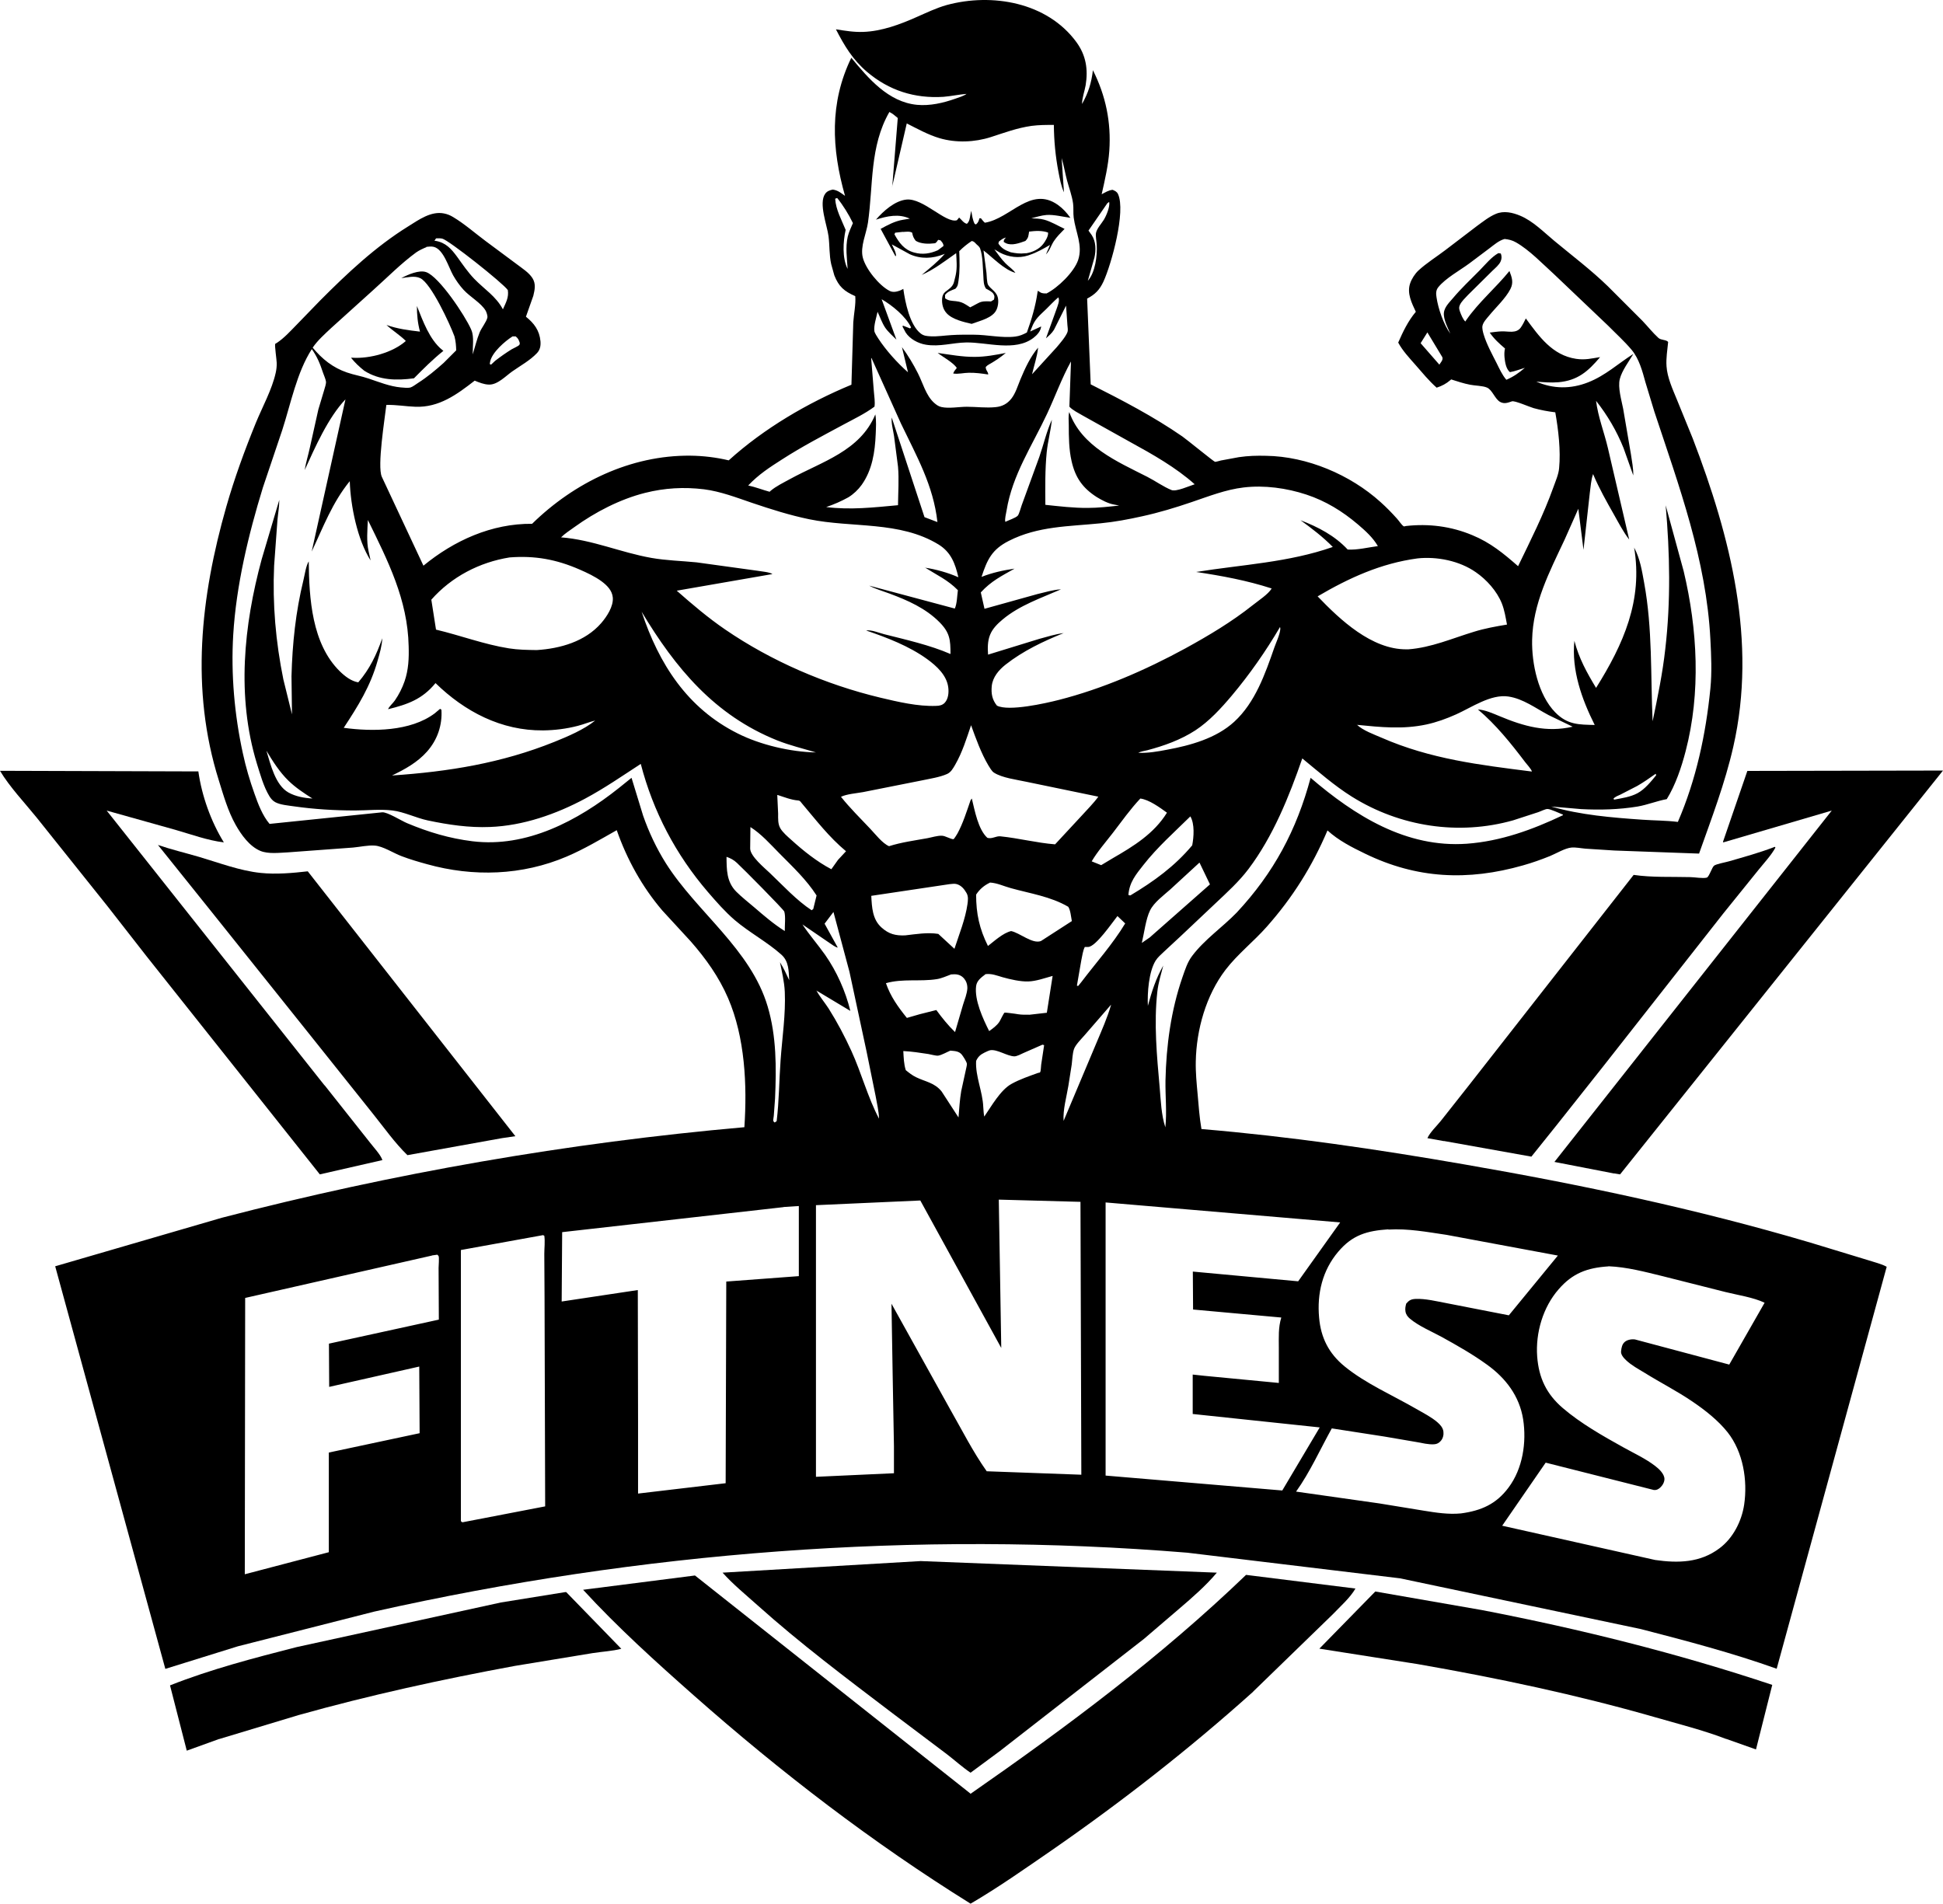 <?xml version="1.0" encoding="UTF-8"?>
<svg xmlns="http://www.w3.org/2000/svg" version="1.1" viewBox="0 0 1577.1 1545.29">
  
  <g>
    <g id="katman_1">
      <path d="M784.7,76.19c-6.4.5-12.6,1.9-18.9,2.4-23.4,1.5-44.2-5.1-62.1-20.3-11.6-9.9-18.3-21.1-25.2-34.5,7.5,1.2,14.7,2.4,22.3,2.1,14.8-.5,29.9-6.1,43.3-12.1,8-3.5,15.8-7.3,24.3-9.7,36.8-10,81.6-2.3,105.3,30.1,7.8,10.7,9.6,22.1,7.5,35-.8,4.7-3,10.6-2.9,15.2,5.2-9.4,7.5-16.8,8.8-27.4,10.4,20.6,14.9,42.2,13.3,65.4-.8,11.8-3.6,23.8-6.2,35.3,2.9-1.5,5.6-3.3,8.9-3.6,2,.9,3.4,1.4,4.4,3.5,6.4,14-5.3,56.8-11.9,71.1-3.1,6.6-6.7,10.3-13.2,13.7l2.9,69.6c25.4,12.8,51,26.1,74.4,42.3,3.2,2.2,25.5,20.4,26.5,20.6.6.1,4-.9,4.8-1.1l14.6-2.7c7.4-1.1,14.6-1.3,22.1-1.1,33.3.5,68.2,15.3,92.8,37.5,4.7,4.2,9.2,8.8,13.4,13.5,1.4,1.5,3.8,5.2,5.4,6.2.5.3,1.2-.1,1.8-.2,18.5-2.1,36.7.2,53.9,7.4,14.8,6.1,25.3,14.8,37.2,25.2,10.1-20.9,20.8-42,28.6-63.9,1.7-4.8,4.3-10.6,4.7-15.6,1.4-14.4-.6-31.2-3.1-45.4-5.9-.7-11.8-1.8-17.6-3.4-3.2-.9-15.4-6.3-17.6-5.5-3.3,1.1-6.1,2.3-9.5.5-4.3-2.3-6.4-9.9-10.8-11.7-3.4-1.5-9.9-1.5-13.7-2.3-5.2-1-10.3-2.7-15.3-4.3l-.7.6c-3.4,2.9-6.8,4.7-11.1,6.1-6.4-5.7-11.6-12.1-17.2-18.5-5-5.7-10.4-11.4-14-18.1,3.9-8.9,8-17.5,14.3-25-3.3-7.1-7.4-15-4.6-23.1,1.2-3.6,3.9-7.8,6.7-10.4,6.6-6.1,14.7-11.1,21.9-16.6l25.7-19.6c4.8-3.5,9.8-7.5,15.3-9.8,6.4-2.7,13.5-1.1,19.7,1.5,10.5,4.4,19.1,13.3,27.8,20.5,14.7,12.2,29.7,23.5,43.4,36.8l28,28c4.3,4.5,8.4,9.7,13,13.9,2.2,2,6.4,1.3,7.9,3.3-.6,6.4-1.8,13.3-1.3,19.8.6,9,4.9,18.4,8.3,26.7l13,31.9c30.7,80.1,52.3,164.7,32.9,250.1-6.8,29.9-17.6,58-27.8,86.8l-68.8-2.5-23.4-1.5c-3.7-.3-7.7-1.2-11.4-.9-5.3.5-12.3,4.8-17.4,6.9-7.2,2.9-14.5,5.5-22,7.6-44.6,12.7-86.1,10.9-128.2-9.6-10.6-5.1-21.7-10.8-30.4-18.8-12.4,29.2-28.3,54.5-49.3,78.2-10.7,12.1-23.7,22.2-33.5,35-15.8,20.7-23.6,48.5-24.1,74.3-.2,8.9.7,17.9,1.5,26.7.8,9.3,1.5,18.9,3.1,28.2,71.6,6,142.6,16.4,213.4,28.7,94.8,16.4,188.6,36.2,280.9,63.5l47,14.3c4.8,1.6,10.6,2.9,14.9,5.3l-89.3,326.3c-36.1-12.9-73.1-22.6-110.2-32.2l-195.5-41.2-172.6-20.8c-221-18.1-443.7-.7-660,47.8l-110.8,28.2-58.8,18.3-89.4-326.8,135.3-39.4c138.8-36.1,281.2-60.9,424.1-73.5,2.3-34.2.5-72.9-13.2-104.7-7.4-17.2-18.1-32.2-30.4-46.2l-23-25c-16.4-19.2-28.7-41.5-37-65.2-13.3,7.5-26.5,15.4-40.6,21.4-36.1,15.4-75.8,16.7-113.4,6.2-6.9-1.9-13.8-3.9-20.6-6.5-6.5-2.4-15.2-8.2-21.9-8.6-5.5-.4-12,1.1-17.5,1.6l-52.9,3.9c-7,.3-15.9,1.5-22.4-1.2-8.8-3.7-15.5-13.1-20-21.1-6.3-11.2-9.9-24-13.7-36.2-23.2-73.8-14.8-148.9,6.1-222.1,6.6-23.1,14.9-45.8,24-68.1,5.3-12.9,13.1-27,16.1-40.6.6-2.7.9-5.4.8-8.1,0-2.1-1.8-14.3-1.2-15.3.2-.4.8-.5,1.1-.7,6.2-4.1,11.1-9.6,16.3-14.9l19-19.6c22-22.1,44.9-43.7,71.5-60.2,8.5-5.3,18.6-12.7,29.2-10.5,2.6.5,5,1.5,7.3,2.9,9.2,5.5,17.8,13.1,26.4,19.5l25.3,18.8c4.3,3.3,9.8,6.7,12.7,11.3,2.9,4.6,1.9,9.3.7,14.3l-6,17c6.6,5.3,11,11.1,11.8,19.9.3,3.7-.3,7-2.9,9.7-5.6,5.9-13.3,10.1-20,14.8-5.3,3.7-11.9,10.9-18.9,10.7-4.1-.1-7.9-1.7-11.6-3.2-14.4,11.2-28.9,21.9-48.1,21.2-8-.3-15.5-1.7-23.6-1.5-1.3,11.3-7.5,49.7-3.7,58.3l33.8,72.2c24.8-20.4,55.4-34.3,88.2-34,34.2-33.5,80-55.8,128.5-55.3,10.3.1,21.1,1.4,31.1,3.8,28.6-25.9,64.1-46.7,99.6-61.4l1.5-50.6c.4-6.6,2.2-14.8,1.6-21.3-8.9-3.9-13.4-7.7-17-16.9l-2.5-9c-1.7-7.4-1.2-15.2-2.2-22.8-1.1-8.7-8.2-26.7-2.7-34.4,1.6-2.2,3.6-2.8,6.1-3.4,4.1.5,6.8,2.8,10,5.1-10.9-38.4-12.7-75.4,5.1-112.1,14,16.9,30,35.9,53.3,38.2,10.5,1,21.3-1.5,31.2-5,3-1.1,6.7-2.1,9.2-4l.4-.5-.4.5v.1ZM724.2,151.79l4.5-56c-2.2-1.9-4.2-3.6-6.8-4.9-16.1,28-13,59.3-17.4,89.9-1.3,8.9-6.4,19.3-4.2,28.2,2.3,9.3,13.3,22.8,21.7,27.1,2.6,1.4,5.7.8,8.4-.2,1-.4,1.9-.9,2.8-1.4,1.5,10.8,5.2,29.4,14.2,36.3,2.5,1.9,4.9,2,7.9,2.2,5.7.3,11.6-.7,17.2-1,5.9-.4,11.9-.3,17.9-.3,11,0,23.1,2.9,33.8,1.5,3.3-.4,6.4-1.7,9.3-3.3,3.7-10.2,7.1-21.7,8.6-32.4l.3-1.5c3,2.1,3.4,2.2,7.1,2.2,9.1-4.6,22.2-17.2,25.6-27.1,4-11.9-2.1-22.7-3.6-34.5-.5-3.8,0-7.6-.5-11.4-.9-6.5-3.2-12.4-4.9-18.7-1.6-6-2.6-12.3-4.4-18.2l1.9,27.8c-2.4-5.2-3.4-11.1-4.5-16.7-2.4-12.6-3.6-25.2-3.7-38-6.1,0-12.1,0-18.2.8-11.8,1.7-21.8,5.5-33,9.1-13.1,4.2-28.2,4.8-41.5.9-9.4-2.8-18-7.6-26.7-12l-11.9,51.5.1.1ZM679.6,160.69l-1.7.6c.5,8.9,5.2,17.2,8.5,25.3-2.1,9.5-2.9,22.8,1.6,31.7l.3.7-.3-.7c-.5-8.9-1.9-17.3.1-26.2.9-3.8,2.7-7.4,4.2-11-3.3-6.9-8-14.5-12.8-20.4h.1ZM883,227.89l-.4.4.4-.4c6-6.7,7.7-20.3,7.2-29-.1-2.7-1.1-7.3-.6-9.8.6-3.4,4.5-7.7,6.3-10.6,2-3.2,5.2-10.7,4.4-14.6l-1.5,1.1-15.3,22.2,2.6,3.6c3.5,5.3,3.6,12.3,2.2,18.4l-5.3,18.6v.1ZM1325.8,386.19l-8-22.5c-5.5-13.7-13.1-26.7-22.3-38.3,1.6,13,6.6,25.5,9.6,38.3l17.3,74.3c-4.8-6.2-8.6-13.6-12.5-20.5-5.9-10.4-11.8-20.9-16.5-31.9l-.3-.8c-1.7,4.6-2,10.6-2.7,15.5l-5.1,46-4.2-33.3-11.1,25c-12.3,26.2-25.8,51.9-26.4,81.5-.4,19.2,4.9,44.6,18.8,58.8,9.9,10.1,19.1,9.9,32,10.2-10.5-21-18.9-44.4-16.5-68.3,3.8,14.4,10,25.6,17.6,38.2,22.3-35.6,38.1-71.1,30.9-113.9,4.8,9,6.3,18.5,8.1,28.4,6.9,37.5,5.2,74.8,6.9,112.6,4.1-19.6,8.1-38.9,10.3-58.8,4.5-38.8,3.7-77.7.3-116.5l14.6,53.4c11.3,47.5,14,98.7,1.6,146.2-3.4,13.1-8.2,27.4-15.3,38.9-8.1,1.5-15.6,4.6-23.6,6-15.2,2.5-30.6,2.9-45.9,2.1l-24.3-2.1c23.8,6.9,49.3,9,74,10.7,9.7.7,19.1.6,28.8,1.8,14.9-34.4,22.7-71.2,26.4-108.3,1.3-13.2.7-26.6,0-39.9-3.3-64.6-25.4-124.2-45.5-184.9l-7.2-23.7c-2.5-9.1-5.1-19.1-11.3-26.5-5.8-6.9-12.8-13.2-19.1-19.6l-43.5-41.4c-9.4-8.5-20.3-20-31.3-26.2-3-1.7-5.7-2.3-9.1-2.7-4.8,1.3-8.6,4.8-12.5,7.7l-16.1,12.1c-7.8,5.8-19.2,11.9-25.3,19.4-1.9,2.4-1.9,5.1-1.4,8.1,1.3,9.2,5.8,22.1,11.2,29.6l.8,1.2.6.7.9,1.7.4.4-.4-.4-.9-1.7-.6-.7-.8-1.2c-2-4.7-4.7-9.8-5.2-14.9-.6-5.7,3.7-9.7,7.3-13.9,6.7-8,14.4-15.2,21.7-22.6,4.6-4.7,9.5-10.8,15.2-14l2,.3c.8,2.1.8,4.2-.1,6.3-1.2,2.9-4.5,5.6-6.7,7.7l-19.8,19.6c-2.2,2.4-5.4,5.3-6.7,8.3-.9,2.1-.5,3.3.2,5.4.8,2.2,2.5,6.4,4.3,7.9l.7-1.1c10-14.5,24-26.2,35.1-39.9,2,5.3,3.5,9.3.8,14.6-3.8,7.5-11.9,15-17.3,21.6-1.9,2.3-4.8,5.3-5.4,8.3-.4,2.1.4,5.1,1,7.1,2.4,7.9,6.7,15.7,10.4,23,2.3,4.6,4.6,9.8,8,13.7,5.8-2.5,10.2-5.6,15-9.7-4,1.2-8,2.8-12.1,3.5-3.2-2.6-4-8.1-4.4-12-.2-2.4-.2-4.8.4-7.2-4.8-4.1-8.8-7.7-12.4-12.9,3.2-.4,6.4-.9,9.6-1,5.6-.2,11.9,2,15.6-3.1,1.6-2.3,2.9-4.9,4.1-7.4,10.8,14.7,21.5,29.9,40.8,32.8,7.3,1.1,12.4-.3,19.5-1.4-9.8,11.6-18.2,19-33.9,20.4-6,.5-11.9,0-17.9-.5,13.7,6,28,6.1,42,.6,14.1-5.5,24.3-15.2,36.8-23.1-3.6,6-9.3,13.6-11,20.3-1.8,6.9,1.4,17.4,2.7,24.2l6.3,36.9c.8,5.7,2.1,11.7,1.9,17.5h.1ZM849,274.59l8.6-23.8c.8-2.4,2.5-6.3,1.7-8.8l-.3-.6c-3.4,2.9-6.5,6.2-9.6,9.3-5.5,5.4-9.3,8-12.1,15.6l-1.1,2.8,8.9-4.1c-.4,3.8-3.3,7-6.3,9.3-15,11.4-37.6,3.4-54.6,3.7-11.1.2-21.5,3.7-32.8,1.8-6.1-1-12.9-4.6-16.3-9.9l-2.5-4.7.2-.9,5.9,2.3.8-.8c-4.4-9.1-15.3-17.9-23.9-22.9l12,32.8c-3-3-6.7-6.2-9.1-9.7-2.6-3.9-4.2-8.7-6.2-12.9-.9,4.4-3.2,11.2-2.6,15.6.2,1.6,2.3,4.7,3.2,6.1,6.1,9.4,15.6,20,24.1,27.4l.4.4-.4-.4-4.9-20.4c4.9,6.6,9.2,13.8,12.9,21.1,4,7.8,6.5,18,13.1,24,1.8,1.6,3.6,3,6,3.5,6.1,1.4,14.3-.2,20.6-.2,7.7,0,15.8,1.1,23.4.3,5.3-.5,9.5-2.7,12.8-6.9,3.4-4.3,5.2-10.4,7.3-15.5,3.8-9.1,8-18.3,14.4-25.9-.7,7.1-3.3,14.6-4.9,21.6l19.9-21.8c2.7-3.2,7.6-8.8,8.9-12.6.5-1.5,0-4-.1-5.5l-1.1-15.8-9.8,19.6c-1.7,2.8-4.2,4.9-6.6,7l.1-.1ZM869.2,293.59c-7.4,13.4-12.8,28.4-19.3,42.3-12.2,26.1-28.2,49.5-32.9,78.6-.4,2.6-1.6,6.7-1,9.1,2.4-1.2,8.5-3.2,10.1-5,1.1-1.2,2.5-6.6,3.2-8.5l14.3-39.2c3.4-9.8,5.9-20.8,10.2-30.2-.9,8.9-3.3,17.5-4.2,26.4-1.4,14.1-1.2,28.6-1.1,42.7,11.4,1.2,23,2.6,34.4,2.5,8.5,0,17-1,25.5-1.9l-4.5-.9c-4.5-.8-9.8-3.6-13.7-6-11.4-7.3-17.4-15.8-20.4-29.1-2.2-9.5-2.3-19.8-2.3-29.5,0-3.2-.5-7.4.4-10.4,10,27.9,38.8,40.1,63.4,52.6,6.3,3.2,13.1,8.1,19.6,10.7,3.8,1.5,14.4-3.3,18.8-4.7-15.2-13.6-34.3-24.4-52.2-34.2l-38.7-21.6c-3.4-2-8.2-4.3-10.8-7.2l1.3-36.6.5-.4-.5.4-.1.1ZM300.9,455.09c-10.8-16.8-16.4-44.6-17-64.5-14.2,17.4-21.5,37.2-30.9,57.1l27.4-123.5c-14.1,14.8-24.6,38.8-33.1,57.4,1-6.2,2.9-12.1,4.2-18.2l6.9-31,4.8-16c.5-1.7,1.6-5,1.4-6.6-.3-2.2-1.7-5.1-2.4-7.2-2.4-7.3-4.7-12.9-9.1-19.2-12.2,18.9-17.1,44.4-24,65.7l-15.7,46.6c-11.8,38.4-21.7,79.6-24.1,119.7-1.9,31.9,1,64.8,7.8,96,2.4,11.2,5.6,22.1,9.5,33,2.9,8.3,6.5,17.7,12.2,24.4l91.4-9.4c4.1-.4,15.8,7,20.2,8.8,17.4,7.3,34.4,12.4,53.1,14.7,44,5.4,85.5-16.7,118.8-43.2l10.3-8.3,9.4,30.7c4.7,13.5,10.9,26.6,18.5,38.7,25.2,39.8,68.8,69.6,82.6,116.2,7.2,24.2,7.1,49.7,6,74.7l-1,13.6c0,1.1-.7,3.8-.4,4.7.2.5.7.8,1.1,1.2l1.6-1.1c2-16.4,2-33.2,3.2-49.6,1.3-18.3,4.2-37.1,3.4-55.4-.4-8.3-2.3-16-3.9-24,3,4.8,5.1,9.4,7.5,14.6-.5-7.6-.2-15.2-6.3-20.7-11.6-10.4-25.9-17.9-37.9-28.1-8-6.9-14.9-14.8-21.8-22.8-26.1-30.4-44.4-65.2-54.5-104-14.9,9.7-29.5,19.8-45.2,28.2-23.5,12.6-50.3,22-77.2,23-17,.7-33.8-1.8-50.4-5.3-9.5-2-19.4-7-28.8-8.1-9.8-1.2-20.5,0-30.4,0-16.3,0-33-1-49.1-3.3-4.6-.7-11.4-1.2-15.5-3.4-2.1-1.1-3.7-3-4.9-5-4.7-7.7-7.5-18.1-10.2-26.7-16.4-54.1-10.6-111.7,4-165.5l14.3-48.2c0,5.5-1,10.9-1.5,16.4l-2.7,37c-1.4,31.1,1.3,61.9,7.5,92.3l7,28.4-.4-31c.7-26.4,3.4-52.3,9.7-78,1.1-4.5,2-11.5,4.3-15.2.3,29.9,2.5,67,25.3,89.3,4.1,4,9.1,7.9,14.9,8.9,9.4-11,14.7-22.3,19.5-35.8-.3,6.3-2.1,12.2-3.8,18.2-5.8,20.7-15.8,36.7-27.5,54.5,23.3,3.2,54.2,3,73.8-11.7l4.4-3.7,1.1.7c.8,12.7-3.3,24.5-11.7,34-7.8,8.8-18,14.4-28.4,19.4,45.8-3.1,88.8-10,131.8-27.3,10.9-4.4,23.9-9.9,33.1-17.3l.5-.4-.5.4c-4.7,1.1-9.3,3.1-14.1,4.3-9.2,2.4-18.8,3.6-28.2,3.7-33.9.3-63.5-15.2-87.3-38.4-10.7,13.1-22.6,17.3-38.5,21.2.8-2.2,4.1-5,5.5-7.1,3.3-4.8,6-10.1,7.9-15.6,3.2-9.3,3.6-18.8,3.3-28.5-.8-37.9-16.9-69.3-33.1-102.4-.4,7.9-1.2,17.3.5,25l1.7,7.8.1.2ZM750.7,460.79c8.9,1.3,18.9,4.1,27.2,7.8-2.6-11.1-5.9-20.3-16.1-26.6-31.6-19.3-70-13.3-105-20.5-15.9-3.3-31-8.1-46.4-13.3-12.6-4.3-25.6-9.3-38.9-11-16.3-2-32-1.1-47.9,2.9-20.3,5.1-40.5,15.6-57.4,27.8-3.6,2.6-7.7,5.2-10.8,8.3,25.6,2,48.4,12.3,73.4,16.7,11.9,2.1,24.5,2.4,36.6,3.6l49.3,6.8c3.3.6,9.7,1,12.3,2.7l-77.7,13.5c12.6,11.1,25.4,22,39.3,31.5,37.5,25.7,81.6,44.7,125.8,55.3,14.3,3.4,30.7,7.3,45.5,6.7,2.6,0,5.2-.6,7-2.6,2.9-3.2,3.3-8.3,2.8-12.3-1.2-10-9.5-17.5-17.2-23.1-14.7-10.6-32.5-17.4-49.5-23.2,4.3-.7,10.3,1.9,14.6,3,17.7,4.5,37.1,8.8,53.9,16.1,0-11.5-.5-17.3-8.9-25.8-11.3-11.4-25.9-17.8-40.7-23.3-5.3-2-11.4-3.7-16.4-6.4l69.5,18.6c1.8-3.8,1.9-10.6,2.5-14.9-8.1-8.3-16.9-12.2-26.4-18.2l-.6-.4.2.3ZM863.6,513.79c-16.6,6.7-33.3,14.6-47.5,25.8-5.4,4.3-10.3,10-11.1,17.2-.6,6.2.3,11.2,4.2,16,9.5,4.9,39.5-1.9,50.1-4.6,35.7-9.1,70.6-24.3,102.9-41.9,19.1-10.5,37.7-21.6,54.8-35.2,4.5-3.6,12.4-8.7,15.2-13.4-20-6.5-40.6-10.3-61.3-13.4,37.3-6,75-7.7,110.9-20.3-7.8-8-17.2-15.2-26.2-21.7,14.3,5.5,27.8,12.5,38.3,23.8,7.6.5,16.9-1.8,24.5-2.8-4.1-7-10-12.3-16.2-17.6-12.6-10.7-26.1-19-41.8-24.2-16-5.3-34.2-7.8-50.9-5.8-14.6,1.7-28.4,7.2-42.3,11.9-13.2,4.5-26.4,8.5-40.1,11.5-11.2,2.5-22.4,4.6-33.8,5.7-25.7,2.6-50.8,2.2-74.5,14.3-13.6,6.9-17.5,15.1-22.1,29.2,8.5-3.4,17.8-5.4,26.8-6.7-10.6,6-19,10.1-27.4,19.3l3,13.3,43.1-12c6.1-1.4,12.7-3.5,19-3.8-16.2,7.1-33.5,12.9-47.3,24.4-4.2,3.5-8.3,7.5-10.3,12.6-2,4.9-2,10.8-1.6,16l41.6-12.8c6.3-1.7,13.3-3.9,19.8-4.7l.2-.1ZM1101,587.79l.4.5c4.9,4.7,13.7,7.8,19.9,10.5,39.8,17.4,79.5,22.1,122.1,27.5-.2-1.7-4.3-6.1-5.5-7.7-11.5-15.2-23.7-30.4-38.3-42.7,5.8.3,12.3,3.3,17.7,5.5,19.6,8.2,38.1,13.4,59.2,8.5l-19.5-9.4c-10.6-5.6-20.6-13.3-32.7-15.1-14.2-2.1-29.7,8.8-42.4,14.5-7.8,3.5-15.8,6.4-24.1,8.2-19.2,4.1-37.1,2.2-56.3.3l-.4-.5-.1-.1ZM662.5,803.89l.3.4c2.7,4.9,6.7,9.6,9.8,14.4,7,11.1,13,22.5,18.4,34.3,8.2,17.9,13.3,37.7,22.5,55.1-.2-6.2-1.7-12.4-2.8-18.5l-7.3-35.9-13.9-64.8-13-48.6-7.2,9.5,10.7,19.4c-1.9-.2-5-2.7-6.6-3.7l-22.1-15.1c5.7,8.6,12.5,16.3,18.5,24.8,9.3,13.3,16.6,29.6,20.4,45.4l-26-15.6-1.3-.7-.3-.4h-.1ZM354,193.39l-1.4,2.1h.8c8.4,1.4,12.8,6.4,17.6,12.9,4.4,6.1,8.7,12.5,14,18,8.1,8.4,17.5,14,23.2,24.7,2.4-5.4,4.9-9.6,4-15.6-3.7-5.5-48.2-40.8-53.3-41.8-1.6-.3-3.2-.3-4.8-.2l-.1-.1ZM346.2,200.59c-2.9,1.2-5.8,2.5-8.4,4.3-12.2,8.9-23.5,20.4-34.8,30.5l-34.1,30.8c-5.2,4.9-11.1,10.1-15.1,16,7.6,9.2,16.4,16.3,27.9,20.2,5.8,2,11.7,2.9,17.5,4.9,8.4,2.8,17.2,6.4,26.1,7.2,2,.2,6.1.6,8,0,1.7-.5,4.5-2.7,6.1-3.7,7.4-4.7,14.2-10.4,20.7-16.2l10.2-10.2c-.1-3.9-.4-7.4-1.4-11.3-3.6-9.8-18.9-43.1-27.8-47.3-4.6-2.2-10.6-.6-15.4,0,5.2-2.8,14.4-6.9,20.2-4.9,10.6,3.7,31.6,35.4,36.4,46.3l.4,1c2.2,5.1.9,13.7,1,19.5,1.8-5.8,3.3-12.2,5.6-17.8,1.5-3.7,5.6-8.7,6.3-12.1.3-1.3-.7-4.4-1.4-5.6-3.7-6.3-12.7-11.2-17.9-16.9-3.3-3.6-6.1-7.6-8.5-11.8-3.7-6.6-7.8-21.1-15.7-23.1-1.9-.5-4.2-.2-6.1,0l.2.2ZM688.9,220.69h.5-.5ZM882.1,229.39h.6-.6ZM1158.6,269.79l-5.5,8.8,15.2,17.4c1.1-1.8,3.3-3.9,2.4-6.1l-12.2-20.2.1.1ZM416,273.09c-6.2,3.9-16.4,12.8-18.1,20.2l-.4,2.2,1.1.5,3.3-3.1c4.4-3.4,8.8-6.5,13.5-9.4,1.4-.8,5.3-2.5,6.1-3.5.4-.4.3-1.1.4-1.6-.8-2.4-1.2-3.6-3.3-5.3h-2.7.1ZM707.1,290.69l2.2,27.1c.3,3.9,1.1,8.5.5,12.3-7.8,5.8-16.9,10.1-25.4,14.7-16.7,9-33.4,17.7-49.4,28-10.2,6.5-19.3,12.4-27.7,21.3,6.1,1.3,11.5,3.5,17.4,5.1l.6-.6c4.7-4,10.5-6.7,15.9-9.7,26.1-14.3,56.9-22.7,69.3-52.5.9,5.3.5,10.7.3,16-.6,14.5-2.8,29.1-11.4,41.2-2.8,3.9-6.7,7.6-10.8,10.1-5.8,3.2-11.7,5.8-18,7.9,19.6,2.5,38.7.3,58.3-1.5.1-10.2.9-21.1,0-31.3l-3.2-24.7c-.7-4.7-2.4-10.6-1.9-15.2l26.6,80.9,10.5,4c-3.3-29.8-16.9-53.5-29.6-80l-23.9-53.1h-.3ZM413.6,452.49c-24.4,3.9-47.1,15.7-63.5,34.3l3.8,24.3c19.8,4.7,39,12,59.1,15.2,7.5,1.2,15.1,1.3,22.7,1.4,19-1.2,39.3-6.9,52.3-21.9,4.5-5.2,10-13.5,9.4-20.7-.5-5.8-4.7-9.9-9.1-13.2-5.3-3.9-11.9-7-17.9-9.6-18.8-8.2-36.2-11.4-56.8-9.8ZM1150.5,453.29c-29.6,4-55.5,15.8-81,30.8,18.2,19,43.9,43.2,72.1,43h1.5c18.7-1.4,35.6-8.9,53.4-14.3,8.7-2.7,17.7-4.3,26.7-5.8-1.1-5.7-2-11.7-4.2-17.2-4-10-12.4-19.3-21.1-25.3-13.3-9.3-31.5-12.9-47.5-11.2h.1ZM520.8,496.59c14,42.3,37,78.3,78,98.8,18.5,9.3,42.9,15,63.5,15.4-10.6-3.2-21.2-5.7-31.5-9.8-50.8-20.4-82.5-58.6-110-104.4ZM1038.9,509.09c-11.5,19.6-24.5,38.2-39.1,55.6-8.7,10.3-18.3,20.8-29.6,28.2-11.9,7.7-25.3,12.5-38.9,16.1-2.4.6-5.2.9-7.4,2.1h0c7.9.3,15.6-1,23.3-2.5,19.1-3.5,40-9.3,54.6-22.7,17-15.6,25.1-38.8,32.5-60.1,1.5-4.3,4.5-10.5,4.9-15,0-.9,0-1-.2-1.8l-.1.1ZM788.2,588.69c-3.7,10.9-7.1,22-12.9,32.1-1.7,2.9-3.4,6.1-6.6,7.5-6.1,2.7-13.9,3.8-20.4,5.2l-47.8,9.5c-5.5,1-13,1.5-17.9,3.8,7.3,9.2,15.8,17.5,23.8,26,4.1,4.3,9.7,11.7,15.2,14.1,10.1-3.2,20.7-4.6,31.2-6.5,3.7-.7,7.9-2.1,11.6-2,2.9,0,7.4,3,9.6,2.8.3,0,2.8-3.9,3.1-4.5,4.5-8.2,7.6-18.2,10.7-27.1l1-1.4c2.4,9.8,5.1,25,12.6,31.9,3.8,1.2,6.9-1.6,10.7-1.2,14.8,1.5,29.3,5.3,44.3,6.5l21.8-23.5c4.5-5,9.4-9.8,13.3-15.2l-58.5-12.1c-7.7-1.7-19.5-3.1-26.2-7.4-1.8-1.1-3.4-4.1-4.5-5.8-5.9-9.9-10.2-21.9-14.1-32.7h0ZM216.3,609.59c3.3,10.9,7.2,27.7,17.8,33.7,5.9,3.3,12.8,4.5,19.5,4.9-6.8-4.3-13.8-8.9-19.5-14.5-7.1-6.9-12.7-15.7-17.8-24.2v.1ZM1057.1,615.49c-10.7,31-23.8,63.5-43.7,89.9-7.7,10.2-17.1,18.7-26.3,27.4l-28.5,26.9-14,13c-2.2,2.1-5,4.5-6.6,7.1-5.6,9.1-6.8,26.3-6.3,36.7,3.3-12,6.4-21.8,12.5-32.7-1.8,6.9-4,14-4.8,21.1-2.9,25.8-.4,52.3,1.9,78,.9,10.4,1.3,22.3,4.6,32.2,1.3-12.3-.1-25.6.1-38,.6-28.3,4.5-57.1,13.8-83.9,2.1-6,4-12.2,7.9-17.3,10-13.3,24.7-23.3,36.2-35.2,30-32.2,48.5-66.8,59.9-109.3,35.9,30.8,77.6,57,126.8,53.5,27.5-2,53.3-11.4,77.9-23.1l.2-.5c-2.7-1-10.3-4.7-12.7-4.6-1.8,0-5.6,2-7.5,2.6l-20.3,6.6c-44.2,12.5-91.9,5.2-130.9-19.2-14.5-9.1-27-20.2-40.2-31v-.2ZM1343.9,628.09c-4.9,3.5-9.8,6.9-15,9.9l-13.6,7c-1.9.9-4.4,1.7-5.7,3.4l.6.7c6.4-1.2,13.1-2.1,18.9-5.2,6.1-3.3,10.9-9.4,15.2-14.6l-.4-1.1v-.1ZM630.9,645.49l.7,15c0,4-.3,8.3,1.8,11.9,2,3.4,5.9,6.7,8.8,9.3,9.8,8.9,20.8,17.7,32.6,23.9l5.4-7.6,6.5-7c-13.9-11.6-24-24.9-35.6-38.6-1.1-1.3-1.6-2.5-3.2-2.6-5.9-.5-11.2-2.7-16.8-4.5l-.2.2ZM925.6,648.19c-8.2,8.7-15.1,18.5-22.4,28-5.7,7.4-12.4,15-17.1,23l7.7,3.1,9.5-5.7c16.8-9.7,33.4-19.9,43.9-36.9-5.8-4.2-14.5-10.6-21.7-11.5h.1ZM966.2,662.69c-13.1,12.9-26.6,24.8-38,39.3-6.2,7.9-11.5,14.1-12.3,24.5,1.5.4.9.4,1.7.3,19-11.4,35.8-23.5,50.1-40.6,1.3-6.8,2.1-17.3-1.5-23.5ZM609.1,671.29l-.2,17.5c0,6.2,11.7,15.8,15.9,19.8,10.5,10,21.9,22.4,34,30.3l1.3-1,2.7-11c-8.2-12.8-19.5-23.4-30.2-34.2-7.3-7.4-14.7-15.8-23.6-21.4h.1ZM589.7,695.39c.1,10.6,0,20.4,7.9,28.4,4.5,4.5,9.8,8.6,14.7,12.8,8,6.9,15.7,13.5,24.7,19.2-.1-4.4.8-11.8-.4-15.8-.4-1.6-33.7-35.2-38.4-39.5-2.5-2.4-5.3-3.9-8.6-5l.1-.1ZM973.6,700.19l-23.8,21.9c-5.4,4.8-13.1,10.4-16.3,16.9-3.5,7-4.8,18.6-6.7,26.4l6.4-4.4,48.9-43.1-8.5-17.7h0ZM803.5,716.49c-4.8,2.3-8.3,5.3-11.2,9.7,0,15.6,2.7,27.8,9.6,41.7,5.3-4.1,12.2-10.5,18.8-12.1,7,1.4,17.3,10.7,24.2,8.1l25.1-16.2c-.7-3.4-1-8.6-2.9-11.6-14.3-8.4-31.1-10.8-46.8-15.2-5.8-1.6-10.7-4.1-16.8-4.5v.1ZM770.8,717.69l-63.6,9.5c.5,9.3.9,19.1,8.3,25.7,6,5.4,11.4,6.7,19.2,6.4,8.7-1,18.1-2.6,26.9-1.2l13.1,12.1c3.8-11.7,8.9-24.2,10.6-36.4.4-3.1.8-6.1-.8-8.9-1.9-3.3-4.2-6.1-7.9-7.2-1.7-.5-3.9-.2-5.7,0h-.1ZM907.1,743.49c-4.4,5.5-17.6,24.9-23.8,25.2h-2.8c-1.6,3.2-2,7.1-2.8,10.7l-3.6,20.7,1,.3,2.6-3.2c11.9-15.7,25.4-30.7,35.6-47.6l-6.3-6,.1-.1ZM771.7,791.09c-3.6,1.3-7.4,3.1-11.2,3.7-13.7,2.2-27.7-.6-41.4,3.3,3.7,10.8,9.9,19.4,17,28.2l10.4-3,13.5-3.4c4.7,6.4,9.5,12.4,15.2,17.9l6.5-22.3c1.3-4.1,3.3-9,3.5-13.4,0-2.1-.4-4.2-1.5-6.1-1.4-2.4-3.4-4.1-6.1-4.8-1.9-.5-3.9-.3-5.8-.2l-.1.1ZM799.7,790.99c-3.3,2.5-6.8,5-7.4,9.4-1.5,11.4,5.6,26.7,10.6,36.6,3-2.2,6.2-4.4,8.3-7.6.9-1.4,3.2-6.6,4.2-7.4.3-.2,7.6.8,8.4.9l2.5.4c3.1.5,6.2.4,9.4.4l14-1.6,4.7-29.9c-6.2,1.7-13.3,4.3-19.8,4.5-6.4.2-14.6-1.7-20.7-3.4-4.9-1.4-9-3.2-14.2-2.5v.2ZM901.7,815.69l-21.5,24.8c-2.5,2.9-7.3,7.6-8.5,11.2-1.2,3.7-1.3,8.5-1.8,12.4l-2.7,17.2c-1.5,9.2-4.5,19.3-3.9,28.6l26.7-63.4c4.2-10,8.8-20.3,11.8-30.7l-.1-.1ZM846.2,847.99l-15.5,6.8c-1.9.9-5.3,2.7-7.4,2.7-5.9-.2-13.7-5.8-19.4-5-1.4.2-3.5,1.4-4.9,2-3.3,1.6-5.2,3.4-6.7,6.7-.7,12.5,5.3,24.8,5.8,37.4.2,2.6.3,5.3.8,7.8,5.9-8.5,13.1-21.6,22.2-26.6,6.7-3.7,14.4-6.3,21.6-8.9.5-.2,1.3,0,1.6-.6.6-1.1.6-4.7.8-6l2.4-15.9-1.4-.4h.1ZM771.5,852.79c-2.9,1.2-7,3.6-9.9,4.1-1.8.3-6.1-1-8.1-1.3-6.7-1-13.5-2.1-20.3-2.4.3,5.2.4,10.5,2,15.5,2.6,2.1,5.2,4.2,8.3,5.7,7.8,3.8,15,4.4,20.8,11.6l13.7,21.1c.6-7.1,1-14.4,2.2-21.4l3.8-17.4c.2-1.1,1-4,.8-4.9-.4-1.9-3-5.9-4.2-7.4-2.3-2.7-5.4-2.8-8.7-3.1h-.3l-.1-.1ZM810.7,973.69l2,120.5-65.7-119.7-84.7,3.8v220.5l63.3-2.9v-21.9c-.1,0-2-115.7-2-115.7l47.4,85.3c9.6,16.8,18.7,34.9,29.9,50.7l76.8,2.8-.7-221.5-66.3-1.8v-.1ZM897.4,976.09v221.7l143.4,12.1,30.4-51.2-103.1-10.9v-32l9.3,1,60.6,5.8v-28.8c0-8.5-.5-16.1,2-24.3l-71.6-6.5-.2-30.8,85.5,7.9,34.1-47.8-190.2-16.2h-.2ZM635.9,979.89l-179.6,20.3-.4,56.3,61.8-9.3.2,106.9v58.3l71.1-8.4.5-163.7,58.9-4.4v-56.9l-12.4.8-.1.1ZM1126.9,997.89c-17.3,1.2-29.1,4.5-40.7,18.2-12.8,15.1-17.3,34-15.5,53.5,1.4,16.3,7.9,29.1,20.6,39.5,17.1,14,39.1,23.5,58.3,34.6,5.7,3.3,12.1,6.5,17.1,10.8,2.3,2,4.5,4.4,4.9,7.6.3,2.7-.3,5.3-2,7.4-1.5,1.8-3.3,2.8-5.6,2.9-4.4.3-9.7-1-14.1-1.8l-26.3-4.5-42.6-6.6c-9.4,16.9-17.8,35.7-29,51.3l67.6,9.6,36.1,5.9c9.9,1.6,20.1,3.2,30.2,2.2,16.3-2.2,28.5-7.5,38.5-20.9,11.6-15.4,14.8-36.8,11.9-55.5-3-18.9-14.2-33.5-29.4-44.4-11.6-8.4-24.3-15.6-36.8-22.5-8.3-4.5-18.4-8.7-25.6-14.7-1.9-1.6-3.3-3.4-3.7-5.9-.4-2.4,0-4.2.6-6.4,2.2-2.6,3.9-3.6,7.4-3.8,8.2-.4,17.6,2,25.7,3.5l50.2,9.8,39.8-48.5-90.3-16.8c-15.7-2.3-31.4-5.3-47.3-4.3v-.2ZM440.9,1002.59l-66.8,12.1v220.1c.4.3.8.9,1.4.9l67-12.9-.5-169.8-.2-35.1c0-4.7.7-10.2,0-14.8l-.9-.4v-.1ZM350.6,1019.19l-151.6,34.4-.3,224.3,68.2-17.9v-80.9l73.7-15.7-.3-54.1-73.1,16.5-.2-35.1,89.2-19.5-.2-42c0-1.9.6-8.2,0-9.6-.2-.4-.7-.7-1-1.1l-4.4.6v.1ZM1305.4,1027.99c-17,1.1-29,5.5-40.3,18.6-12.7,14.5-18.8,35.3-17.4,54.5,1.3,17.4,7.5,30.5,20.8,41.9,14.3,12.3,32.6,22.7,49,31.8,8.6,4.8,18.4,9.3,26.1,15.3,3,2.3,7.4,6.4,7.4,10.5,0,2.6-1.6,5.3-3.5,7-1.6,1.4-3,2.1-5.1,1.9l-87.8-22.2-35.3,51.2,124.1,27.8c18.7,2.7,36.7,2.3,52.3-9.5,11-8.2,18-22,20-35.4,2.9-19.7-.8-42.7-13.4-58.7-7.7-9.7-18.4-18.1-28.6-25-12.3-8.4-25.9-15.3-38.6-23.2-5.1-3.1-10.9-6.2-15.2-10.3-1.9-1.8-4.5-4.6-4.1-7.4.3-2.8.8-5.7,3.1-7.6,2.1-1.7,5.5-2.3,8.2-1.9l76.5,20.4,28.7-50.2c-9.2-4.4-21.8-6.2-31.8-8.7l-51.1-12.9c-14.3-3.5-29-7.4-43.7-8l-.3.1Z"/>
      <path d="M723.6,152.29l.6-.4-.6.4Z"/>
      <path d="M767.7,205.29l-.5.6-1.2.5c-9,3.6-18.6,4-27.5,0l-14.6-8c1.3,2.9,3.4,6.2,3.4,9.4h-.6l-11.9-22c5.9-3.2,11.5-6.3,18.2-7.4l5.5-.9c-9-4.2-18.4-2.1-27.5.8,5.9-6.9,15.4-15.4,24.8-16.3,13.6-1.3,31.8,19.5,40.9,16.8l1.8-2.2c2,1.8,3.6,4.4,6.3,5.1,2.2-2,2.3-4.4,2.8-7.1l.7-3.5c.7,3.6,1.1,7.3,2.8,10.6l1.1.5c1.8-1.5,2.2-2.9,2.8-5h1.2c1.1,1.3,1.8,2.4,3.2,3.6,20.9-3.4,37-30,59.1-14.6,4.2,3,7.3,6.4,10.3,10.6-6-.8-13.3-2.7-19.3-2.3-4.1.3-8.4,1.7-12.4,2.7,3.3.2,7.1.2,10.3,1.1,5.4,1.4,11.6,5.1,16.7,7.5-3.1,3.2-6.4,6.4-8.8,10.1-2.3,3.6-3.2,7.5-6.3,10.6l3.3-7.7c-5.4,3.1-10.6,6.1-16.5,8.1l-1.4.5c-7.5,2.4-15.8,1.3-22.7-2.3l-4.6-2.7c2.9,3.9,5.7,8,9.1,11.4,2.5,2.6,6,4.8,8,7.7-9.3-2.6-18.3-12.4-25.9-18.2l2.4,18.2c.2,2.1.3,8,1.3,9.7,2,3.3,5.9,5,7.5,9,1.3,3.2.8,8-.6,11.1-3,6.9-13.7,9.1-20.2,11.6-6.5-1.5-15.8-3.6-20.4-8.7-3-3.3-3.9-7.6-3.6-11.9.2-2.2.9-4,2.6-5.4,2.8-2.2,5.8-3.9,6.9-7.5l.3-1.1,1-4,.3-1.4c1.2-5.8.6-11.6.3-17.4-9.1,6.4-17.8,13.2-28,17.7,6.7-5.6,13.1-10.7,18.9-17.3l.5-.6.7-.7-.7.7h.2ZM732.9,188.19l-6.3.7-.6,1.3c3.8,6.9,7.9,12.6,16,14.8,6.8,1.9,13,.9,19.3-1.9l4.5-3.4c0-2.1-1.1-3-2.4-4.6l-1.9-.4c-.8,1-1.6,2.7-2.9,2.8-4.8.6-11.1.6-15.3-2-1.8-2.3-2.4-3.8-2.9-6.6-2-1.3-5.2-.7-7.5-.6v-.1ZM835.3,187.99c-.6,3.6-.4,4.9-3,7.6-4.8,1.7-11,4.1-15.9,1.8l-1.7-1c0-1.9.6-2.1,1.8-3.6-2.5.7-3.9,1.8-5.8,3.4l-.3,1.6c2.8,4,5.4,5.3,10,7,4,.8,7.5,1.3,11.6.8h1c5.2-.9,10.5-3.3,13.8-7.6,1.5-1.9,4-6,3.9-8.5v-.7c-4.7-1.8-10.5-1.4-15.3-.8h-.1ZM749.1,192.59l.4.2-.4-.2ZM788.8,195.59c-3.8,2.5-7,5.1-10.2,8.3.3,8.1.6,15.9-.6,24l-.2,1.2c-.3,2.3-.6,3.5-2.3,5.3-3.2,1.3-6.2,2.1-8.4,5v2.7c2.8,2.2,5.2,2,8.8,2.4,3.5.4,5.4,1.1,8.3,2.9l3.3,2.1,6.6-3.5c3.3-1.8,6.7-1.4,10.3-1.3l2.4-1.5c.4-2.1.7-2.8-.5-4.7-1.1-1.8-4.2-3.2-6-4.2-2-3-1.9-6.3-2.1-9.8-.5-6.7-.4-16.8-2.7-22.9-.5-1.3-2-2.5-3-3.4-1.3-1.3-1.8-2.2-3.8-2.6h.1Z"/>
      <path d="M848.3,207.09l.6-.6-.6.6Z"/>
      <path d="M847.7,208.29l.7-1.2-.7,1.2Z"/>
      <path d="M824.1,221.49l.4.3-.4-.3Z"/>
      <path d="M295.6,300.89c-4.1-3.3-7.4-6.4-10.7-10.5h1c14.2.9,32.8-4.1,43.5-13.6-4.8-4.8-10.6-8.3-15.7-13,9,3.2,17.8,4.3,27.2,5.4-1.9-7.1-2.5-13.5-2.5-20.8,4.8,12,10.2,27.3,20.6,35.7l.9.7c-8.7,7-16.1,14.4-23.9,22.3-14.1,1.9-28.1,1.7-40.4-6.2Z"/>
      <path d="M848.6,274.89l.4-.4-.4.4Z"/>
      <path d="M802.9,295.69c-1.1.6-1.9,1.3-2.8,2.2,0,3,2,3.7,2,6.1-5.2-.8-10.4-1.5-15.7-1.4-4.1,0-8.7,1.3-12.7.6.6-1.8,1.7-3,2.9-4.5-2.7-4.3-11.4-9-15.5-12.2,10,1.4,20.1,3.3,30.2,3.2,8.4,0,16.9-1.6,25.1-3.2-4.3,3.6-8.5,6.4-13.4,9.2h-.1Z"/>
      <path d="M1325.8,386.19l.6.4-.6-.4Z"/>
      <path d="M300.9,455.09l.5.4-.5-.4Z"/>
      <path d="M750.7,460.79l-.4-.4.4.4Z"/>
      <path d="M823.8,461.39l.9-.4-.9.4Z"/>
      <path d="M705.8,475.69l-.8-.2.8.2Z"/>
      <path d="M861.5,478.29l.4-.5-.4.5Z"/>
      <path d="M863.6,513.79l1.5-.4-1.5.4Z"/>
      <path d="M263.5,880.99l36.9,46.6c3,3.9,8.5,9.7,10,14.1l-50.8,11.6-140.6-177-31.6-40.5-57.7-72.2c-9.7-12-21.8-24.7-29.7-37.9l161,.5c2.8,19.8,10.2,40.6,20.7,57.6-13.3-1.6-26.5-6.5-39.4-10.2l-55.7-15.6,176.7,222.9.2.1Z"/>
      <path d="M1310.2,952.59l-48.5-9.4,225.1-285.2-88,25.8-.3-.4,19.8-57.6,158.8-.3-262.1,327.8-4.8-.8v.1Z"/>
      <path d="M407.4,923.89l-76.7,13.8c-10.2-9.9-18.7-22-27.6-33.1l-51-63.9-79.8-99.8-44.1-55c10.8,3.7,22.1,6.4,33.1,9.6,16.3,4.8,33.5,11.4,50.3,13.1,12.4,1.3,25.9.1,38.2-1.3l168.5,215-10.9,1.6h0Z"/>
      <path d="M1172,926.29l-13.4-2.4c2.1-4.7,7.5-9.8,10.8-13.9l22.9-29,133.7-170.8c15.1,2.2,30.6,1.4,45.8,1.8,3.5,0,10.5,1.3,13.6.4,1.8-.5,4.2-8.4,5.9-9.7,1.9-1.4,9.3-2.7,12-3.5,12.1-3.5,24.5-6.9,36.3-11.4l.9-.4.6.6c-3.4,6.3-9,12.2-13.5,17.8l-28.9,35.8-97.3,123.9-37.8,47.7-20.6,25.7-71-12.7v.1Z"/>
      <path d="M810.8,1421.99l-23,17c-6.7-4.5-12.8-10.1-19.2-15l-44.6-33.6c-37.1-28.2-74.4-56.2-109.1-87.3-9.6-8.6-19.8-16.9-28.4-26.5l160.8-9.4,240.4,9.4c-8.8,10.5-19.6,19.9-30,28.8l-29.2,25-117.8,91.7.1-.1Z"/>
      <path d="M1017.2,1373.19c-51.8,46.5-106.7,89.4-163.9,129-21.5,14.8-42.9,29.9-65.5,43.1-79.7-49.6-154.2-106.8-224.6-169-30.9-27.3-62-55.4-89.9-85.8l90.8-11.6,222.8,176.4.9.8c78.5-54.6,154.6-111.3,223.6-177.7l88.8,11.1c-4.3,7.5-12.4,14.6-18.5,21l-64.6,62.7h.1Z"/>
      <path d="M177.9,1411.59l-26.3,9.5-13.6-53c33.1-13.1,68.5-22.3,102.9-31.1l165.7-36.2,52.1-8.4h.9l44.7,46c-7.2,1.9-15.7,2.3-23.2,3.5l-63.2,10.4c-59,10.9-117.7,23.7-175.5,39.9l-64.6,19.5.1-.1Z"/>
      <path d="M1401.1,1411.59c-18.8-7.2-39.2-12.3-58.6-17.9-62.8-18-127.6-31.7-192-42.9l-79.6-12.5,45.4-46.4,86.7,15.1c79.7,15.4,158.5,35,235.5,60.7l-13.2,52.4-24.3-8.6.1.1Z"/>
    </g>
  </g>
</svg>